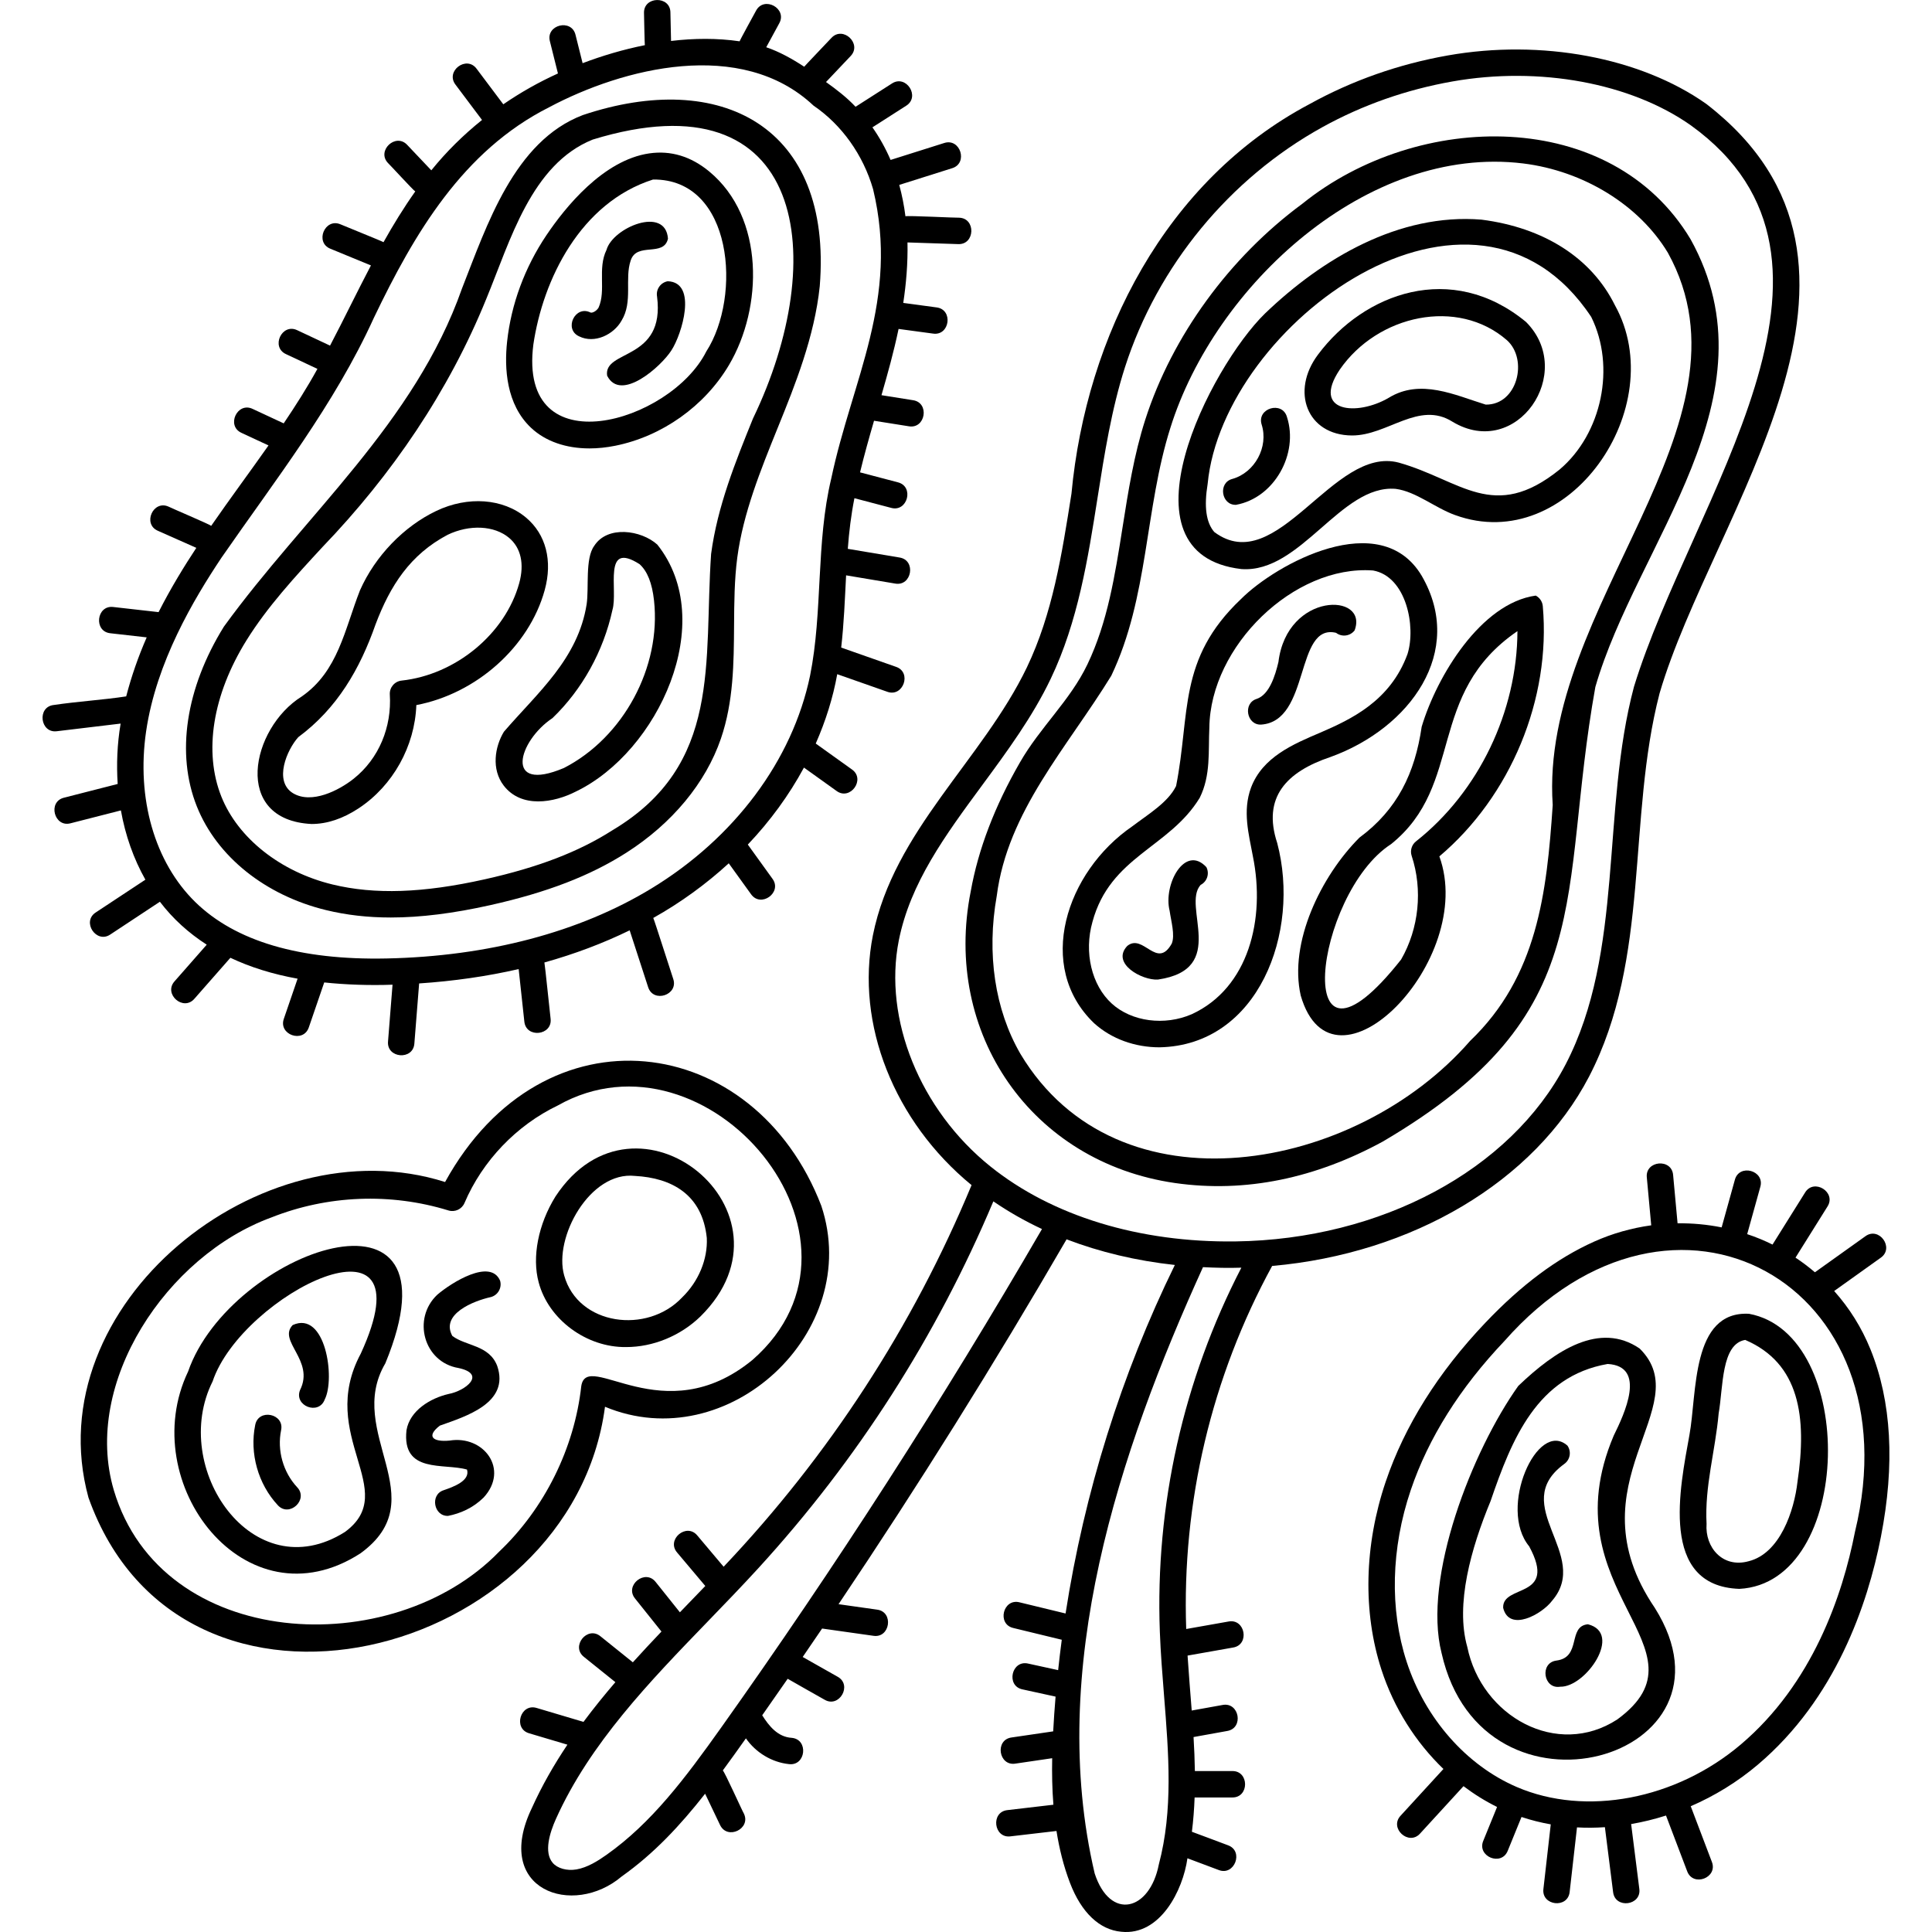 <svg id="Capa_1" enable-background="new 0 0 512 512" height="512" viewBox="0 0 512 512" width="512" xmlns="http://www.w3.org/2000/svg"><g><g><path d="m311.351 313.509c18.852 2.71 37.431-1.346 55.117-10.99 57.968-34.038 46.293-64.608 56.317-120.462 11.031-38.259 48.413-76.833 25.233-118.659-21.018-35.042-72.175-34.174-102.862-9.418-19.36 14.255-34.538 35.114-41.644 57.228-2.99 9.305-4.527 19.055-6.013 28.483-2.039 12.938-3.966 25.16-9.316 36.368-4.626 9.657-12.521 16.616-17.9 26.01-6.669 11.561-11.052 23.055-13.03 34.163-7.483 37.594 16.068 71.768 54.098 77.277zm-47.206-76.051c2.856-22.454 18.628-39.279 30.357-58.383 9.926-20.823 8.835-44.195 15.674-65.726 11.794-37.74 52.197-75.072 93.459-70.035 16.074 1.98 30.782 11.058 38.384 23.693 25.14 45.544-34.155 93.571-30.531 146.327-1.583 23.383-4.067 45.44-21.895 62.522-30.246 34.761-93.397 46.471-119.172 3.427-6.767-11.691-8.996-26.544-6.276-41.825z"/><path d="m329.004 150.811c15.74 1.124 26.327-22.487 40.865-21.258 5.403.708 10.39 5.021 15.735 6.939 30.184 10.995 57.288-28.77 42.367-55.601-6.185-12.499-18.743-20.554-35.359-22.684-21.911-1.783-42.276 10.373-57.361 24.859-14.437 14.044-40.022 63.825-6.247 67.745zm-8.964-22.594c4.048-42.356 70.482-91.184 101.656-44.221 6.522 13.177 2.837 30.939-8.388 40.436-17.52 14.125-26.163 2.793-42.621-1.834-17.415-4.621-32.2 30.852-48.889 18.39-2.175-2.518-2.75-6.695-1.758-12.771z"/><path d="m358.275 115.405c9.474.038 17.694-9.29 26.65-3.642 17.065 10.26 32.833-13.081 19.488-26.442-19.78-16.296-42.993-7.61-55.116 8.639-7.332 9.74-2.935 21.372 8.978 21.445zm-3.228-17.45c10.025-14.527 31.245-19.166 44.302-7.801 5.716 5.131 2.766 17.182-5.619 17.071-8.136-2.506-17.29-6.994-25.725-1.791-8.311 4.872-20.585 3.904-12.958-7.479z"/><path d="m327.552 133.786c10.175-1.832 16.651-13.555 13.508-23.274-1.238-4.365-8.069-2.334-6.708 2.003 1.878 5.926-1.81 12.743-7.797 14.414-3.819 1.015-2.893 6.983.997 6.857z"/><path d="m289.952 271.165c4.62 4.189 10.881 6.385 17.325 6.385 26.234-.517 37.441-30.513 31.199-54.135-3.998-12.126 2.458-18.889 14.133-22.81 21.124-7.64 35.802-27.958 24.156-48.018-10.921-18.311-38.535-3.206-47.909 6.184-16.802 15.924-13.362 30.276-17.179 49.529-2.116 4.347-7.415 7.502-11.605 10.679-17.646 12.11-25.751 37.224-10.12 52.186zm-.438-26.864c4.715-17.411 20.361-19.598 28.431-32.887 2.97-5.994 2.241-12.328 2.545-18.552.227-21.628 22.451-43.228 43.388-41.677 8.789 1.577 11.419 14.829 9.131 22.128-4.555 12.492-15.018 17.336-23.134 20.847-7.17 3.04-15.297 6.486-18.337 14.562-2.302 6.235-.597 12.341.484 18.178 3.395 16.641-1.116 34.932-16.189 41.874-7.199 3.134-15.908 1.985-21.178-2.794-5.374-4.873-7.44-13.585-5.141-21.679z"/><path d="m334.169 192.028c13.159-.83 8.94-26.914 19.901-24.326 1.531 1.182 3.729.897 4.91-.633 3.796-10.028-17.893-10.287-20.184 8.375-.841 3.561-2.403 8.656-5.759 9.771-3.701 1.138-2.677 6.944 1.132 6.813z"/><path d="m306.856 259.595c18.77-2.732 6.263-19.474 11.319-25.086 1.723-.879 2.406-2.988 1.527-4.709-5.699-6.14-11.481 4.641-9.74 11.56.392 2.774 1.48 6.471.566 8.698-3.954 7.035-7.538-2.809-11.784.617-4.387 4.638 3.908 9.179 8.112 8.92z"/><path d="m406.986 157.838c-14.512 2.007-26.207 21.335-30.225 34.751-1.789 12.278-6.432 21.957-16.505 29.396-10.149 10.157-18.75 27.795-15.549 41.852 8.53 29.431 46.721-9.367 36.74-36.888 18.884-15.945 29.595-41.701 27.409-66.316-.106-1.189-.811-2.243-1.87-2.795zm-31.723 65.123c-1.156.912-1.619 2.451-1.156 3.849 2.975 8.992 1.93 19.26-2.796 27.468-29.753 37.683-23.073-17.42-2.651-30.584 19.63-15.799 9.113-39.751 33.478-56.442-.063 21.223-10.223 42.579-26.875 55.709z"/><path d="m38.532 233.12-13.137 8.676c-3.837 2.453.128 8.402 3.859 5.842l13.121-8.666c3.438 4.525 7.611 8.287 12.412 11.378l-8.515 9.694c-3.045 3.368 2.307 8.077 5.261 4.62l9.523-10.842c5.264 2.492 11.18 4.344 17.808 5.539l-3.635 10.603c-1.529 4.264 5.187 6.603 6.623 2.27l4.073-11.879c5.605.601 12.101.825 18.101.599l-1.192 15.014c-.425 4.517 6.676 5.095 6.979.554l1.262-15.904c9.145-.609 17.974-1.877 26.375-3.805l1.501 13.882c.435 4.536 7.514 3.746 6.96-.753-.065-.334-1.519-14.566-1.639-14.878 7.997-2.235 15.559-5.083 22.597-8.52l4.882 15.024c1.367 4.357 8.12 2.121 6.658-2.163-.156-.359-5.071-15.843-5.287-16.139 7.238-4.043 14.068-9.03 20.006-14.482l5.892 8.173c2.618 3.728 8.384-.455 5.679-4.094l-6.519-9.041c5.932-6.246 10.937-13.114 14.877-20.403l8.619 6.174c3.636 2.701 7.816-3.098 4.078-5.691l-9.573-6.857c2.608-5.936 4.561-12.064 5.694-18.381l13.236 4.65c4.228 1.579 6.647-5.16 2.321-6.605l-14.507-5.097c.739-6.454.965-12.771 1.302-19.143l12.978 2.177c4.441.831 5.665-6.219 1.158-6.904l-13.688-2.296c.335-4.54.87-8.967 1.756-13.418l9.716 2.556c4.342 1.234 6.21-5.679 1.781-6.771l-10.008-2.633c1.112-4.603 2.398-9.173 3.708-13.678l9.203 1.463c4.449.793 5.612-6.267 1.1-6.914l-8.331-1.325c1.708-5.925 3.234-11.373 4.533-17.557l9.107 1.23c4.469.686 5.461-6.397.937-6.938l-8.804-1.189c.763-5.044 1.238-10.467 1.119-16.027l13.404.442c4.53.221 4.777-6.915.23-6.997-.739.052-13.497-.598-14.175-.379-.349-2.775-.89-5.554-1.642-8.311l13.988-4.416c4.352-1.306 2.203-8.105-2.108-6.677l-14.175 4.475c-1.319-3.066-2.936-5.962-4.813-8.638l8.92-5.709c3.861-2.393.015-8.401-3.774-5.896l-9.615 6.153c-2.348-2.499-5.061-4.577-7.83-6.556l6.497-6.857c3.172-3.253-2.008-8.157-5.083-4.815-.132.163-7.097 7.446-7.192 7.614-3.167-2.075-6.569-3.979-10.063-5.161l3.438-6.322c2.229-3.959-4.041-7.366-6.15-3.344-.028.095-4.598 8.329-4.32 8.095-5.944-.873-12.103-.82-18.194-.094l-.167-7.522c.001-4.536-7.172-4.389-6.999.156.015.066.151 8.78.247 8.475-5.758 1.149-11.347 2.819-16.518 4.779l-1.871-7.483c-1.038-4.422-7.958-2.692-6.792 1.698l2.127 8.51c-5.147 2.336-9.899 5.033-14.48 8.173l-7.059-9.399c-2.674-3.673-8.379.613-5.598 4.204l7.017 9.345c-4.963 3.983-9.463 8.427-13.438 13.346l-6.364-6.714c-3.077-3.344-8.253 1.567-5.081 4.816.45.395 6.691 7.219 7.193 7.494-3.068 4.324-5.835 8.842-8.415 13.446-.338-.246-11.035-4.542-11.392-4.727-4.175-1.792-6.891 4.806-2.666 6.474l10.724 4.416c-3.731 7.102-7.106 14.141-10.835 21.251l-8.675-4.074c-4.085-1.992-7.114 4.468-2.976 6.337l8.306 3.9c-2.731 4.967-5.754 9.715-8.938 14.44l-8.212-3.824c-4.091-1.979-7.099 4.491-2.955 6.347l7.14 3.325c-5.065 7.203-10.155 14.032-15.187 21.309-.263-.327-10.804-4.805-11.266-5.076-4.125-1.905-7.016 4.62-2.838 6.399l10.164 4.509c-3.16 4.8-6.717 10.551-10.002 17.034l-11.974-1.355c-4.509-.578-5.306 6.513-.787 6.957l9.613 1.088c-2.219 5.064-4.046 10.305-5.436 15.639-5.899.916-12.915 1.342-19.172 2.279-4.532.475-3.646 7.57.833 6.951l16.867-2.022c-.915 5.355-1.122 10.819-.781 16.002l-14.204 3.632c-4.437 1.064-2.615 7.985 1.735 6.783l13.32-3.406c1.176 6.627 3.374 12.836 6.489 18.356zm.186-39.276c2.689-18.424 12.673-35.083 19.949-46.01 14.251-20.587 29.962-40.6 40.403-63.586 10.681-22.275 23.552-44.297 46.492-55.844 19.453-10.344 50.858-18.466 70.034-.413 7.422 5.055 13.137 12.995 15.786 22.159 7.012 29.149-5.579 50.514-11.078 76.607-4.113 17.095-2.221 35.382-5.632 52.33-4.688 22.437-20.027 42.991-42.085 56.393-19.029 11.562-43.288 17.968-70.152 18.524-23.012.475-40.062-4.558-50.691-14.962-10.75-10.523-15.62-27.42-13.026-45.198z"/><path d="m86.444 241.194c5.355 1.301 11.004 1.954 17.119 1.954 7.901 0 16.58-1.091 26.397-3.283 14.994-3.35 26.45-7.767 36.053-13.902 12.109-7.736 20.997-18.46 25.027-30.197 3.363-9.793 3.43-20.086 3.495-30.041.039-5.973.079-12.15.857-18.009 1.555-11.715 6.178-23.136 10.647-34.181l.319-.788c4.238-10.476 9.512-23.513 10.886-36.916 3.428-42.458-26.308-57.566-62.784-45.338-18.23 6.917-25.472 29.327-32.024 45.951-12.543 35.693-41.501 59.835-63.102 89.619-10.127 16.321-12.742 33.685-7.171 47.64 5.302 13.287 18.118 23.564 34.281 27.491zm-21.162-71.439c5.569-8.975 12.991-17.008 20.168-24.776 18.358-19.097 33.485-41.265 43.461-65.874 6.301-15.257 11.869-35.556 28.161-42.116 56.763-17.426 62.965 31.469 42.477 73.921-4.634 11.45-9.426 23.29-11.098 35.886-1.981 28.729 3.015 55.86-26.208 73.268-8.894 5.682-19.637 9.803-33.81 12.968-16.328 3.646-29.144 4.078-40.337 1.359-13.756-3.343-25.034-12.264-29.433-23.282-4.736-11.869-2.324-26.942 6.619-41.354z"/><path d="m156.214 118.835c2.184 0 4.466-.231 6.807-.701 12.435-2.496 23.716-10.503 30.175-21.417 8.972-15.16 9.516-39.075-5.248-51.275-4.849-4.006-10.193-5.62-15.887-4.793-12.214 1.772-22.312 14.337-27.244 21.669-5.752 8.551-9.359 18.311-10.431 28.223-.758 6.998-.265 16.646 6.389 22.869 3.802 3.557 9.228 5.425 15.439 5.425zm-14.869-27.54c2.547-17.245 12.477-37.582 31.72-43.719 21.217-.222 23.553 30.977 14.106 45.574-9.522 18.972-49.991 30.751-45.826-1.855z"/><path d="m153.455 89.128c4.117 2.045 9.201-.466 11.26-4.153 3.073-5.001.763-11.077 2.422-15.933 1.599-5.005 8.762-.823 9.883-5.794-.644-8.789-14.64-2.932-16.291 2.977-2.44 5.004-.058 10.705-2.097 15.285-.557.978-1.733 1.506-2.15 1.306-4.063-2.029-7.154 4.413-3.027 6.312z"/><path d="m174.127 78.599c2.202 17.093-14.249 13.967-13.233 20.957 3.601 7.158 14.374-2.488 17.047-6.723 2.749-4.194 7.003-18.017-.988-18.299-1.903.342-3.169 2.162-2.826 4.065z"/><path d="m82.599 218.367c4.133-.013 8.262-1.406 12.444-4.154 9.118-6.011 14.896-16.495 15.292-27.359 15.836-3.004 29.848-15.372 34.006-30.429 2.156-7.803.352-14.824-4.947-19.265-6.055-5.074-15.39-5.764-23.784-1.757-8.645 4.127-16.199 11.987-20.207 21.029-4.086 10.39-5.77 21.456-15.47 28.165-13.421 8.37-18.563 32.753 2.666 33.77zm-3.549-23.014c10.303-7.631 16.322-18.025 20.486-29.914 3.88-10.244 9.136-18.448 19.09-23.717 5.834-2.786 12.373-2.462 16.272.804 3.152 2.641 4.109 6.916 2.696 12.035-3.7 13.395-16.809 24.247-31.171 25.803-1.861.202-3.234 1.832-3.117 3.7.538 8.54-2.835 16.941-9.582 22.306-3.898 3.1-11.172 6.822-16.106 3.819-5.135-3.185-1.584-11.498 1.432-14.836z"/><path d="m174.197 144.324c-4.297-3.868-13.23-5.146-16.727.343-2.458 3.35-1.35 11.161-2.005 15.476-2.302 14.525-13.006 23.417-21.928 33.78-2.41 3.974-3.364 9.92-.064 14.244 4.675 6.102 13.283 4.603 19.171 1.586 21.827-10.535 37.77-45.059 21.553-65.429zm-24.75 59.201c-16.039 6.779-12.158-7.153-3.022-13.23 7.867-7.57 13.507-17.749 15.88-28.664 1.552-5.256-2.721-18.451 7.193-12.116 2.068 1.872 3.32 5.023 3.826 9.632 1.937 17.62-8.105 36.284-23.877 44.378z"/><path d="m160.33 372.806c32.516 13.566 68.462-19.829 57.326-53.252-17.694-46.105-73.549-53.825-99.706-6.309-48.922-15.554-108.431 32.683-94.51 83.621 24.704 69.406 128.035 42.997 136.89-24.06zm-28.023 38.373c-28.389 29.315-89.452 26.336-102.142-16.26-8.419-28.486 14.059-62.16 41.727-72.273 14.934-5.928 31.612-6.584 46.953-1.865 1.715.526 3.546-.324 4.25-1.973 4.766-11.179 13.785-20.603 24.744-25.854 39.562-22.342 88.315 35.309 51.566 67.446-23.657 19.366-43.837-2.859-45.361 6.922-1.813 16.463-9.736 32.447-21.737 43.857z"/><path d="m102.118 361.294c21.506-52.129-41.183-29.872-52.27 2.176-14.083 29.533 15.25 67.818 45.668 48.187 20.034-14.538-4.211-31.977 6.602-50.363zm-6.512-2.57c-11.742 21.885 10.749 36.336-4.215 47.277-24.388 15.369-46.517-17.019-35.05-39.909 7.75-23.157 58.049-48.171 39.265-7.368z"/><path d="m165.947 356.986c7.094 0 14.353-2.936 19.703-8.134 27.872-27.573-17.107-64.212-38.439-31.778-4.568 7.348-6.276 16.074-4.455 22.773 2.598 9.838 12.687 17.289 23.191 17.139zm-16.434-18.975c-2.858-10.012 6.809-27.692 18.751-26.378 9.711.517 17.861 4.891 19.045 16.449.265 5.628-2.178 11.515-6.536 15.749-9.245 9.836-27.568 7.444-31.26-5.82z"/><path d="m130.13 343.725c1.859-.531 2.934-2.47 2.402-4.328-2.548-5.969-12.851.463-16.657 3.728-6.706 6.327-3.587 17.865 5.614 19.41 7.57 1.611 1.825 6.071-2.609 6.885-4.78 1.096-10.275 4.37-11.156 9.61-1.268 11.588 9.954 8.648 16.036 10.422.907 2.99-3.686 4.609-6.194 5.475-3.668 1.169-2.609 6.936 1.173 6.799 3.243-.636 6.581-2.069 9.426-4.861 6.87-7.467.022-16.588-9.031-15.094-4.5.43-6.229-1.149-2.563-3.969 6.888-2.457 18.576-5.989 15.195-15.821-2.134-5.577-8.289-5.218-11.89-7.94-3.174-5.766 5.535-9.28 10.254-10.316z"/><path d="m74.49 379.04c.972-4.43-6.024-5.864-6.86-1.394-1.525 7.5.767 15.638 5.981 21.241 3.048 3.366 8.268-1.489 5.124-4.77-3.701-3.977-5.328-9.754-4.245-15.077z"/><path d="m77.571 351.149c-4.089 4.236 5.898 9.377 1.943 17.234-1.671 4.204 4.963 6.777 6.544 2.491 2.847-5.567.207-23.656-8.487-19.725z"/><path d="m326.551 469.342-9.896.001c-.045-3.006-.175-6.011-.352-9.007l8.909-1.607c4.479-.741 3.22-7.762-1.243-6.89l-8.152 1.47c-.372-4.865-.784-9.657-1.1-14.561l12.054-2.133c4.485-.724 3.239-7.756-1.22-6.893l-11.194 1.981c-1.168-33.526 6.701-66.769 22.773-96.214 37.128-3.262 69.456-22.32 83.983-50.17 16.327-31.473 10.054-68.25 18.685-101.555 13.994-47.925 68.166-113.248 12.352-156.253-17.433-12.291-43.664-17.202-68.458-12.819-13.006 2.3-25.333 6.635-36.639 12.884-38.157 20.21-59.185 61.439-63.105 103.258-2.578 16.343-5.012 31.781-11.799 46-11.82 24.571-35.281 43.307-40.826 71.05-4.647 23.456 5.613 49.348 26.15 66.185-15.574 37.512-37.764 71.644-65.705 101.131l-6.959-8.258c-2.875-3.518-8.331 1.082-5.353 4.511l7.456 8.848c-2.259 2.352-4.48 4.646-6.731 6.977l-6.403-8.01c-2.785-3.591-8.356.867-5.469 4.372l6.984 8.737c-2.553 2.684-5.092 5.394-7.583 8.152l-8.56-6.879c-3.498-2.896-7.967 2.664-4.385 5.457l8.316 6.684c-2.934 3.419-5.77 6.918-8.454 10.526l-12.375-3.68c-4.335-1.357-6.367 5.48-1.995 6.711l10.113 3.007c-3.553 5.309-6.75 10.86-9.403 16.75-10.55 21.84 10.911 29.147 23.823 18.149 8.517-6.027 15.46-13.484 22.074-21.9l3.939 8.247c1.923 4.14 8.327 1.041 6.317-3.017-.359-.538-5.18-11.276-5.574-11.391 2.03-2.754 4.103-5.645 6.127-8.513 2.598 3.753 6.865 6.358 11.412 6.827 4.492.544 5.255-6.566.718-6.964-3.685-.227-6.013-3.127-7.811-5.976 2.26-3.215 4.51-6.441 6.75-9.676.083.094 9.669 5.469 9.779 5.548 3.893 2.298 7.446-3.912 3.447-6.094l-9.246-5.23c1.72-2.506 3.434-5.018 5.142-7.536l13.571 1.919c4.463.716 5.502-6.363.981-6.932l-10.195-1.442c21.171-31.504 41.382-63.824 60.325-96.507.036-.062.055-.128.086-.191 8.869 3.393 18.524 5.699 28.715 6.804-14.179 28.935-24.005 60.365-28.959 92.359l-12.182-2.954c-4.398-1.136-6.079 5.799-1.65 6.804l12.824 3.11c-.355 2.682-.676 5.367-.962 8.053l-7.941-1.738c-4.421-1.034-5.947 5.933-1.496 6.839l8.757 1.916c-.256 3.07-.473 6.135-.633 9.207l-11.016 1.618c-4.52.595-3.44 7.665 1.018 6.927l9.731-1.43c-.076 4.017-.01 8.154.322 12.328l-12.16 1.423c-4.533.462-3.669 7.558.813 6.954l12.166-1.421c.735 4.65 1.868 9.279 3.582 13.764 2.993 7.828 7.814 12.423 13.577 12.939 10.326 1.117 16.369-11.016 17.544-19.467l8.276 3.103c4.195 1.667 6.753-5.02 2.458-6.556-.134-.04-9.429-3.555-9.552-3.572.38-3.021.609-6.054.719-9.092h9.971c4.541.065 4.537-7.069-.003-7.002zm-88.361-220.097c3.023-15.259 12.309-27.865 22.14-41.212 6.543-8.883 13.31-18.069 18.137-28.183 7.226-15.139 9.853-31.807 12.394-47.926 1.823-11.564 3.708-23.522 7.282-34.645 8.609-26.789 27.67-49.962 52.296-63.575 10.629-5.875 22.227-9.952 34.471-12.117 23.024-4.072 47.242.391 63.205 11.646 50.002 36.066.127 99.119-15.094 148.761-8.703 32.632-2.558 70.198-18.116 100.088-14.595 27.981-48.938 46.393-87.491 46.907-25.498.33-48.578-6.721-64.959-19.881-18.64-14.975-28.391-39.032-24.265-59.863zm-47.101 208.619c-9.548 13.432-18.422 25.238-30.344 33.674-2.31 1.634-5.066 3.374-7.983 3.878-2.523.435-5.057-.273-6.308-1.765-2.346-2.795-.808-7.891.896-11.672 9.001-19.982 24.86-36.386 40.197-52.25 4.464-4.618 9.081-9.393 13.473-14.197 26.226-28.684 47.144-61.368 62.23-97.161 4.019 2.746 8.318 5.206 12.887 7.334-26.196 45.155-54.806 89.617-85.048 132.159zm116.014 36.221c-2.401 12.345-12.878 15.013-17.003 2.403-12.686-54.122 6.383-111.575 28.706-160.681 3.354.171 6.784.259 10.167.14-15.389 29.746-22.861 63.005-21.602 96.525.21 5.582.663 11.25 1.101 16.733 1.254 15.688 2.438 30.506-1.369 44.88z"/><path d="m495.673 357.538c-2.33-5.739-5.586-10.919-9.602-15.407l12.326-8.804c3.736-2.586-.413-8.391-4.069-5.697l-13.355 9.538c-1.631-1.388-3.343-2.689-5.146-3.88l8.458-13.52c2.465-3.817-3.585-7.598-5.935-3.712l-8.612 13.768c-2.158-1.068-4.421-2.009-6.716-2.763l3.473-12.504c1.279-4.359-5.594-6.266-6.746-1.873l-3.496 12.587c-3.85-.767-7.766-1.131-11.68-1.08l-1.177-12.78c-.351-4.529-7.455-3.874-6.972.643l1.167 12.669c-5.208.72-10.329 2.158-15.18 4.34-9.836 4.425-19.255 11.457-28.795 21.498-12.509 13.165-21.385 27.32-26.38 42.072-5.712 16.867-6.111 34.588-1.125 49.899 3.299 10.13 9.066 19.2 16.413 26.265l-11.337 12.367c-3.116 3.303 2.137 8.124 5.161 4.731l11.496-12.542c2.808 2.125 5.782 3.977 8.893 5.512l-3.645 8.948c-1.769 4.17 4.806 6.885 6.483 2.641l3.639-8.933c2.519.84 5.108 1.491 7.75 1.956l-1.942 17.09c-.578 4.499 6.496 5.322 6.956.791l1.941-17.082c2.461.145 4.927.117 7.395-.054l2.171 17.188c.518 4.529 7.58 3.61 6.945-.877l-2.163-17.135c3.101-.537 6.191-1.287 9.24-2.261l5.603 14.748c1.579 4.285 8.214 1.722 6.545-2.487l-5.596-14.728c6.326-2.735 12.361-6.419 17.788-11.016 20.594-17.445 29.096-42.436 32.603-60.329 3.769-19.222 2.834-35.972-2.777-49.787zm-4.09 48.437c-3.291 16.794-11.212 40.2-30.258 56.334-17.24 14.604-41.103 19.13-59.38 11.261-13.371-5.757-24.278-18.171-29.175-33.208-4.523-13.885-4.132-30.039 1.098-45.485 4.668-13.783 13.02-27.071 24.825-39.495 44.819-50.873 108.904-15.225 92.89 50.593z"/><path d="m438.556 426.128c-22.541-33.132 11.662-53.29-4.039-68.761-10.569-7.218-22.281.455-32.158 9.92-12.191 17.114-25.391 50.74-20.331 70.776 10.882 48.431 81.663 28.069 56.528-11.935zm-9.953 29.54c-15.939 10.379-35.992-.764-39.757-19.21-3.201-11.269.981-26.121 6.173-38.658 5.65-16.501 12.348-33.072 31.027-36.335 10.411.602 4.443 13.219 1.593 19.022-17.509 41.342 26.742 56.278.964 75.181z"/><path d="m463.501 348.166c-15.349-.802-13.748 21.094-15.786 32.136-2.475 13.787-8.139 40.027 13.235 40.764 30.302-1.58 31.404-67.577 2.551-72.9zm12.853 44.518c-.862 7.678-4.648 19.002-12.943 21.056-6.889 1.911-11.608-3.677-11.154-9.903-.536-9.972 2.301-19.219 3.206-29.271 1.221-6.952.653-18.418 7.035-19.473 14.424 6.187 16.406 20.402 13.856 37.591z"/><path d="m411.363 424.164c10.396-12.165-11.813-25.229 3.153-36.18 1.587-1.103 1.979-3.285.876-4.872-7.939-7.076-18.509 16.55-10.143 26.689 7.607 14.076-7.169 9.887-6.897 16.298 1.599 6.52 10.298 1.714 13.011-1.935z"/><path d="m420.805 430.447c-5.461.543-1.603 8.751-8.338 9.621-4.518.585-3.453 7.663 1.008 6.928 6.739.183 16.7-14.211 7.33-16.549z"/></g></g></svg>